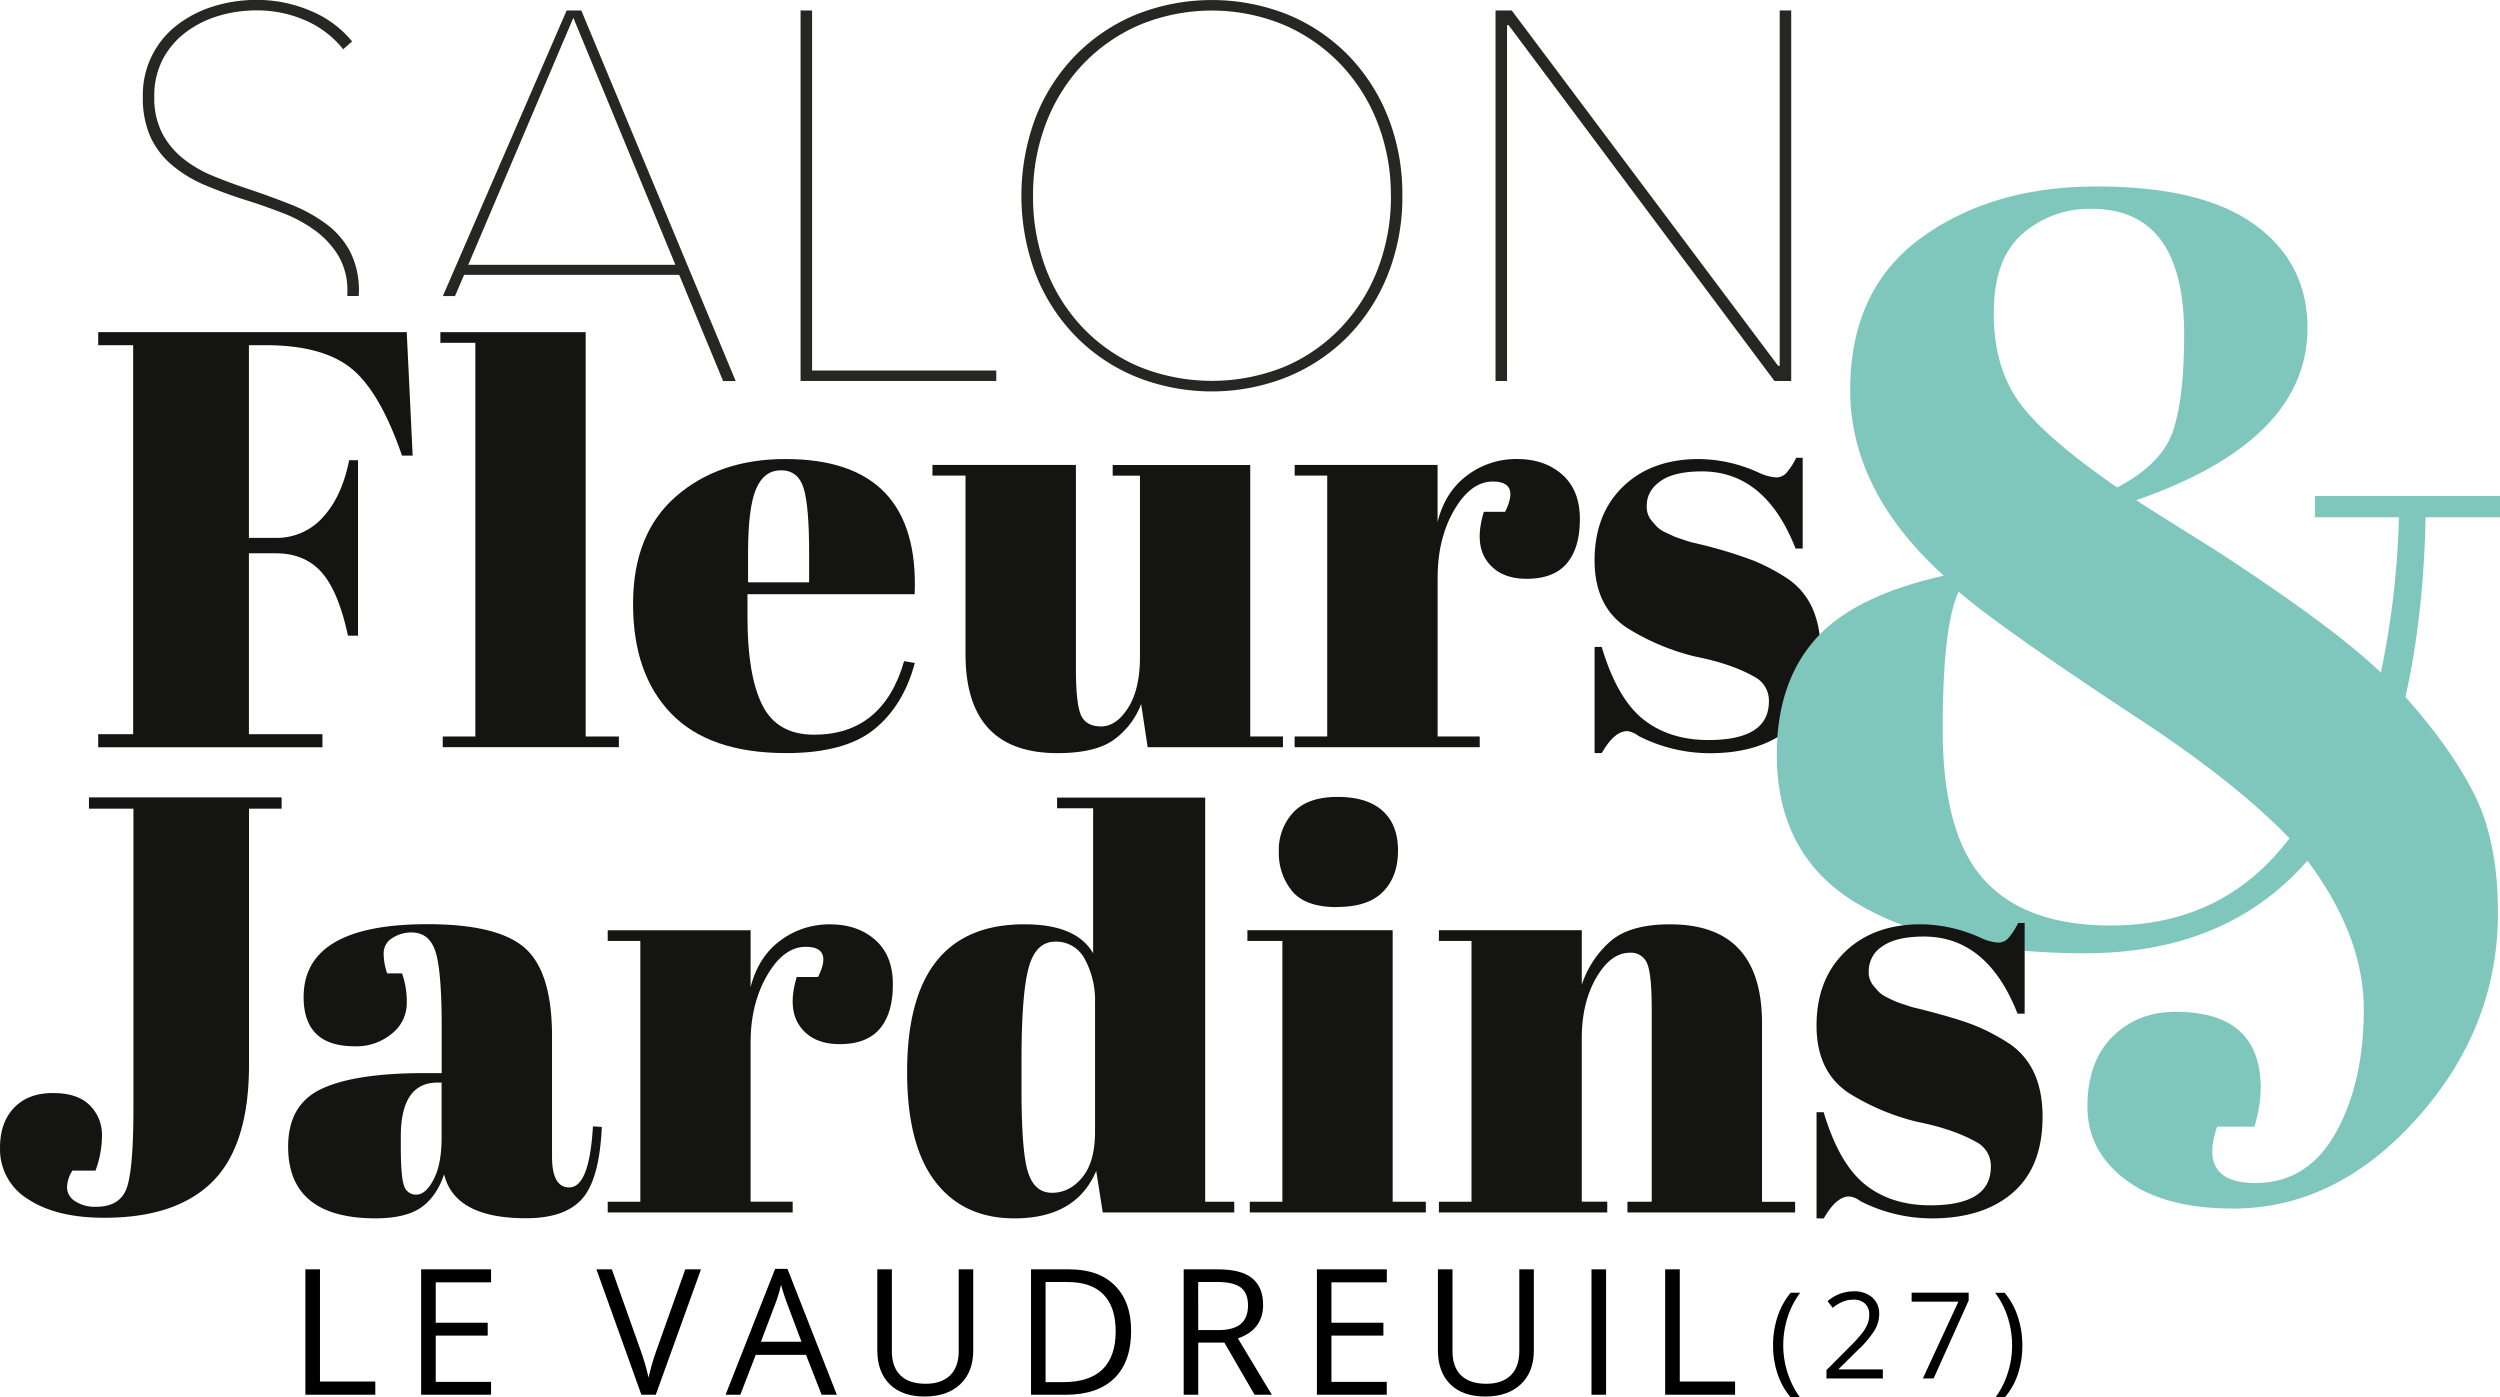 <svg id="Logo" xmlns="http://www.w3.org/2000/svg" viewBox="0 0 810.29 452.94"><defs><style>.cls-1{fill:#141412;}.cls-2{fill:#7fc7bd;}.cls-3{fill:#262623;}</style></defs>
    <title>logo-2</title>

    <g id="Salon"><path class="cls-3" d="M495.65,278.51V158.43h3.73V275.12h59.7v3.39Z" transform="translate(-236.17 -155.03)"></path>
        <path class="cls-3" d="M690.7,218.47A68,68,0,0,1,686,244a60.5,60.5,0,0,1-12.89,20,59,59,0,0,1-19.59,13.15,66.05,66.05,0,0,1-49.19,0A58.8,58.8,0,0,1,584.78,264a60.35,60.35,0,0,1-12.89-20,72.12,72.12,0,0,1,0-51.06,60.35,60.35,0,0,1,12.89-20,59,59,0,0,1,19.51-13.15,66.47,66.47,0,0,1,49.35,0,59.17,59.17,0,0,1,19.51,13.15,60.5,60.5,0,0,1,12.89,20A68,68,0,0,1,690.7,218.47Zm-3.73,0A64.34,64.34,0,0,0,682.73,195a57.57,57.57,0,0,0-12-19.08,55.76,55.76,0,0,0-18.4-12.81,61.11,61.11,0,0,0-46.81,0,55.81,55.81,0,0,0-18.41,12.81A57.55,57.55,0,0,0,575.2,195,64.34,64.34,0,0,0,571,218.47,65.58,65.58,0,0,0,575.11,242,57.16,57.16,0,0,0,586.9,261a54.82,54.82,0,0,0,18.32,12.81,62.83,62.83,0,0,0,47.49,0A54.92,54.92,0,0,0,671,261,57.32,57.32,0,0,0,682.82,242,65.58,65.58,0,0,0,687,218.47Z" transform="translate(-236.17 -155.03)"></path>
        <path class="cls-3" d="M811.3,278.51,725.14,163.18h-.51V278.51H720.9V158.43h5.25L812.49,273.6H813V158.43h3.73V278.51Z" transform="translate(-236.17 -155.03)"></path>
        <path class="cls-3" d="M352.5,249.68a27.78,27.78,0,0,0-2.8-13,26.77,26.77,0,0,0-7.8-9.07,50.46,50.46,0,0,0-11.62-6.36q-6.61-2.62-14.25-5.17c-3.73-1.25-7.38-2.6-10.94-4.08a38.73,38.73,0,0,1-9.58-5.59,25.87,25.87,0,0,1-6.79-8.23,25,25,0,0,1-2.54-11.79A25.39,25.39,0,0,1,289.06,174a26.42,26.42,0,0,1,7.63-8.73,33.65,33.65,0,0,1,10.6-5.18,42.77,42.77,0,0,1,12-1.69,38.81,38.81,0,0,1,16,3.3A32.08,32.08,0,0,1,347.41,171l2.88-2.55a34.41,34.41,0,0,0-13.48-9.92A44.19,44.19,0,0,0,319.42,155a46.7,46.7,0,0,0-14.16,2.12,37.07,37.07,0,0,0-11.79,6.11,28.45,28.45,0,0,0-11,23.15,30.9,30.9,0,0,0,2.45,13,26.36,26.36,0,0,0,7,9.16A41.34,41.34,0,0,0,302.54,215q6.19,2.64,13.66,5,5.94,1.86,11.79,4.15a45,45,0,0,1,10.43,5.68,28.5,28.5,0,0,1,7.46,8.15,22.16,22.16,0,0,1,2.88,11.7c0,.44,0,.86-.06,1.29h3.73C352.45,250.53,352.5,250.12,352.5,249.68Z" transform="translate(-236.17 -155.03)"></path>
        <path class="cls-3" d="M424.58,158.43h-4.75L379.7,251h3.94l2.95-6.89H456.3l14.25,34.43h4.07Zm-36.64,82.43L422,160.8l33.07,80.06Z" transform="translate(-236.17 -155.03)"></path>
    </g>

    <g id="Fleurs"><path class="cls-1" d="M268,262.69H368l1.92,40h-3.46Q359.3,281.9,350,274.41t-27.76-7.5h-5.39v62.45h8.65a20,20,0,0,0,15.37-6.72q6.15-6.72,8.46-18.45h2.88v56.88h-3.26q-3.09-14.42-8.56-20.56t-14.89-6.15h-8.65V393h23.83v4.23H268V393h11.33V266.91H268Z" transform="translate(-236.17 -155.03)"></path>
        <path class="cls-1" d="M378.9,262.69H426V393.74h10.76v3.46H379.67v-3.46h10.57V266.14H378.9Z" transform="translate(-236.17 -155.03)"></path>
        <path class="cls-1" d="M453.75,386.34q-12.4-12.78-12.4-35.55t13.93-34.88q13.94-12.11,35.46-12.1,43.62,0,41.89,43.81H478.44v7.49q0,18.84,4.8,28.44T500,393.16q22.29,0,29.21-23.83l3.46.58q-3.66,13.83-13.17,21.52t-28.53,7.69Q466.14,399.12,453.75,386.34Zm24.88-42.56h19.79v-9.42q0-15.57-1.82-21.23t-7.3-5.67q-5.49,0-8.08,6.05t-2.59,20.85Z" transform="translate(-236.17 -155.03)"></path>
        <path class="cls-1" d="M652,397.2H608.14l-2.11-14A25.18,25.18,0,0,1,596.9,395q-6,4.13-18,4.13-29.79,0-29.79-32.09V309.19H538.39v-3.46h46.5v65.91q0,11.53,1.64,15.18t6.53,3.65q4.91,0,8.74-6T605.65,368v-58.8h-8.84v-3.46h44.58v88H652Z" transform="translate(-236.17 -155.03)"></path>
        <path class="cls-1" d="M720,311.11q-7.11,0-12.49,9.22t-5.38,21.91v51.5h13.64v3.46h-60v-3.46h10.57V309.19H655.8v-3.46h46.31v18.45q2.49-9.81,9.61-15.09a26.36,26.36,0,0,1,16.14-5.28q9,0,14.7,5.09t5.67,14.41q0,9.33-4.23,14.32t-13,5q-8.74,0-12.88-5.76t-1-15.95H724Q728.82,311.12,720,311.11Z" transform="translate(-236.17 -155.03)"></path>
        <path class="cls-1" d="M753,399.12v-34.4h2.31q5,16.72,13.45,23.44t21.14,6.73q19.59,0,19.6-12.49a8.71,8.71,0,0,0-4.81-8.07q-7.49-4.23-19.21-6.53a75,75,0,0,1-21.91-9.23Q753,351.66,753,336.67t9.23-23.93q9.21-8.92,24.59-8.93a47.77,47.77,0,0,1,19.41,4.42,16.06,16.06,0,0,0,5.57,1.54,4.45,4.45,0,0,0,3.27-1.35,22.68,22.68,0,0,0,3.27-5h2.11v29.4h-2.31q-9.79-25-30.36-25-9,0-13.45,3.17t-4.42,8a6.86,6.86,0,0,0,1.35,4.51c.89,1.09,1.6,1.9,2.11,2.41a10.05,10.05,0,0,0,2.5,1.63c1.15.57,2.11,1,2.88,1.34s2,.74,3.56,1.25a25.73,25.73,0,0,0,3.55,1,146.89,146.89,0,0,1,18.83,5.67,65.13,65.13,0,0,1,11,5.86q10.56,7.31,10.56,23.54t-9.6,24.6q-9.61,8.36-26.33,8.36a50.92,50.92,0,0,1-23.06-5.58A7.41,7.41,0,0,0,763.6,392q-4.23,0-8.26,7.11Z" transform="translate(-236.17 -155.03)"></path>
    </g>


    <path id="et" class="cls-2" d="M967.18,538.46q16.89,0,26-16.21t9.14-40q0-23.79-18.27-48.26-26.21,30-72,30t-72.91-15.51Q812.06,433,812.06,399.54q0-23.09,12.41-37.23t41.71-20.68q-30.33-27.57-30.33-60.15t22.92-49.29q22.92-16.73,57.05-16.72T967,227.88q17.06,12.41,17.06,33.43,0,36.56-55.5,55.85,6.9,4.48,25.17,15.85,38.25,24.83,54.12,40a279.65,279.65,0,0,0,5.85-50.33H986.48v-6.89h60v6.89h-24.13q-.69,32.4-6.55,58.26,14.82,16.54,22.41,31.71t7.58,38.26q0,37.23-26.19,66.53t-59.64,29.3q-22.41,0-34.81-9.31t-12.41-23.78q0-14.49,8.1-22.58t20.51-8.1q27.57,0,27.57,24.82a46.32,46.32,0,0,1-2.06,12.41H954.77Q948.56,538.44,967.18,538.46ZM920.3,455q36.54,0,57.91-28.27-15.86-16.54-44.47-35.85Q884.45,358.54,871,346.8q-5.18,11-5.17,44.81t13.44,48.6Q892.72,455,920.3,455ZM891.69,230.81q-9.3,8.1-9.31,25.68t8.28,28.95q8.26,11.38,31.71,27.58,14.48-7.57,18.1-18.27t3.62-31.37q0-40.66-30-40.67A33,33,0,0,0,891.69,230.81Z" transform="translate(-236.17 -155.03)"></path>


    <g id="Jardins"><path class="cls-1" d="M265,413.49h62.45v3.65H316.88v83q0,25.94-11.72,37.76T270,549.73q-15.56,0-24.69-6a18.86,18.86,0,0,1-9.13-16.72q0-8.25,4.61-13t12.59-4.7q8,0,11.92,4a13.42,13.42,0,0,1,3.93,9.7,33.08,33.08,0,0,1-2.11,11.44h-7.49a10.61,10.61,0,0,0-1.73,5.47,5.3,5.3,0,0,0,2.59,4.42,11.59,11.59,0,0,0,6.82,1.83c5.13,0,8.42-2,9.9-6s2.21-12.78,2.21-26.23V417.14H265Z" transform="translate(-236.17 -155.03)"></path>
        <path class="cls-1" d="M373.76,502.84h5.57V488q0-18.26-2-24.5t-7.78-6.24a11.18,11.18,0,0,0-6.24,1.82,5.69,5.69,0,0,0-2.79,5,19.26,19.26,0,0,0,1.15,6.44h4.81a27.39,27.39,0,0,1,1.53,9.7,12.54,12.54,0,0,1-4.8,9.8,17.88,17.88,0,0,1-12.11,4.13q-16.51,0-16.52-15.95,0-23.62,40.16-23.63,22.86,0,31.61,7.78t8.74,28.54v39q0,10,5.58,10,6.53,0,7.68-19.79l2.88.19q-.76,16.9-6.34,23.25t-18.25,6.34q-23.06,0-26.52-14.22-2.5,7.31-7.49,10.76T358,549.92q-28.44,0-28.44-23.25,0-13.65,10.86-18.74T373.76,502.84Zm-6.63,36.51a4,4,0,0,0,4,2.88q3,0,5.58-4.9t2.59-13.54V505.91H378q-11.92,0-11.92,17.49v3.08Q366.07,536.47,367.13,539.35Z" transform="translate(-236.17 -155.03)"></path>
        <path class="cls-1" d="M497.32,461.91q-7.11,0-12.49,9.22T479.45,493v51.5h13.64V548H433.14v-3.46h10.57V460H433.14v-3.46h46.31V475q2.49-9.81,9.6-15.09a26.39,26.39,0,0,1,16.15-5.28q9,0,14.7,5.09t5.66,14.41q0,9.33-4.22,14.32t-13,5q-8.75,0-12.88-5.76t-1.06-16h6.92Q506.15,461.92,497.32,461.91Z" transform="translate(-236.17 -155.03)"></path>
        <path class="cls-1" d="M593.59,548l-2.12-13.45q-6.53,15.38-26.51,15.37-16.53,0-25.66-11.91t-9.12-35.55q0-47.85,38-47.85,16.9,0,22.29,9.41V417H578.79v-3.46h48v131h9.42V548Zm-24.21-13q2.1,6.63,7.78,6.63t9.8-5q4.13-5,4.13-14.79V480a28,28,0,0,0-3.27-14,10.43,10.43,0,0,0-9.6-5.77q-6.35,0-8.65,8.46t-2.31,29.59v10Q567.26,528.4,569.38,535Z" transform="translate(-236.17 -155.03)"></path>
        <path class="cls-1" d="M640.47,456.53h47.08v88h10.76V548H641.24v-3.46h10.57V460H640.47Zm29-7.49q-10.18,0-14.51-5.19A19.45,19.45,0,0,1,650.66,431a17.75,17.75,0,0,1,4.71-12.68q4.7-5,14.31-5t14.61,4.51q5,4.51,5,12.88T684.48,444Q679.68,449,669.49,449Z" transform="translate(-236.17 -155.03)"></path>
        <path class="cls-1" d="M702.54,456.53h46.31v17.68A32,32,0,0,1,758.27,460q6.33-5.39,19.21-5.38,29.79,0,29.79,32.09v57.84H818V548H763.65v-3.46h7.87V482.09q0-11.54-1.53-14.89a5.62,5.62,0,0,0-5.58-3.37q-6.15,0-10.85,8.07t-4.71,19.6v53h8.26V548H702.54v-3.46h10.57V460H702.54Z" transform="translate(-236.17 -155.03)"></path>
        <path class="cls-1" d="M824.94,549.92v-34.4h2.31q5,16.72,13.45,23.45t21.14,6.72q19.59,0,19.6-12.49a8.72,8.72,0,0,0-4.81-8.07q-7.49-4.21-19.21-6.53a75.39,75.39,0,0,1-21.91-9.22q-10.56-6.93-10.57-21.91t9.23-23.93q9.23-8.93,24.59-8.93A47.77,47.77,0,0,1,878.17,459a15.84,15.84,0,0,0,5.57,1.54,4.45,4.45,0,0,0,3.27-1.35,21.85,21.85,0,0,0,3.27-5h2.11v29.39h-2.3q-9.81-25-30.37-25-9,0-13.45,3.18a9.48,9.48,0,0,0-4.42,8,6.9,6.9,0,0,0,1.35,4.52c.89,1.08,1.6,1.89,2.11,2.4a10.05,10.05,0,0,0,2.5,1.63q1.73.87,2.88,1.35c.77.32,1.95.73,3.56,1.24a25.73,25.73,0,0,0,3.55,1q13.07,3.28,18.83,5.67a65.13,65.13,0,0,1,11,5.86q10.56,7.32,10.57,23.54t-9.61,24.6q-9.62,8.36-26.33,8.36a51,51,0,0,1-23.06-5.57,7.32,7.32,0,0,0-3.65-1.54q-4.23,0-8.26,7.11Z" transform="translate(-236.17 -155.03)"></path>
    </g>

    <g id="Le_vaudreuil_27_" data-name="Le vaudreuil(27)"><path d="M335.15,607.09V566.45h4.73v36.36h17.93v4.28Z" transform="translate(-236.17 -155.03)"></path>
        <path d="M395.33,607.09H372.67V566.45h22.66v4.2H377.4v13.09h16.84v4.17H377.4v15h17.93Z" transform="translate(-236.17 -155.03)"></path>
        <path d="M458.28,566.45h5.09l-14.65,40.64h-4.67l-14.57-40.64h5l9.34,26.3a73,73,0,0,1,2.56,8.81,74.87,74.87,0,0,1,2.61-9Z" transform="translate(-236.17 -155.03)"></path>
        <path d="M502.47,607.09l-5.06-12.93H481.12l-5,12.93h-4.78l16.06-40.81h4l16,40.81Zm-6.53-17.18-4.73-12.59c-.61-1.6-1.24-3.55-1.89-5.87a51,51,0,0,1-1.75,5.87l-4.78,12.59Z" transform="translate(-236.17 -155.03)"></path>
        <path d="M551.61,566.45v26.3q0,6.94-4.19,10.92t-11.54,4q-7.33,0-11.36-4c-2.68-2.67-4-6.33-4-11V566.45h4.72V593q0,5.09,2.78,7.81c1.86,1.82,4.58,2.72,8.18,2.72q5.13,0,7.92-2.73t2.78-7.86V566.45Z" transform="translate(-236.17 -155.03)"></path>
        <path d="M602.78,586.38q0,10.07-5.46,15.39t-15.72,5.32H570.34V566.45H582.8q9.48,0,14.73,5.25T602.78,586.38Zm-5,.17q0-7.95-4-12t-11.85-4h-6.87V603h5.75q8.46,0,12.71-4.15T597.78,586.55Z" transform="translate(-236.17 -155.03)"></path>
        <path d="M624.54,590.19v16.9h-4.72V566.45H631q7.47,0,11,2.86t3.57,8.62q0,8.05-8.18,10.9l11,18.26h-5.59L633,590.19Zm0-4.06H631c3.34,0,5.78-.66,7.34-2s2.33-3.31,2.33-6-.79-4.62-2.37-5.81-4.13-1.78-7.63-1.78h-6.15Z" transform="translate(-236.17 -155.03)"></path>
        <path d="M685.64,607.09H663V566.45h22.66v4.2H667.71v13.09h16.84v4.17H667.71v15h17.93Z" transform="translate(-236.17 -155.03)"></path>
        <path d="M733.31,566.45v26.3q0,6.94-4.2,10.92t-11.54,4q-7.34,0-11.35-4c-2.68-2.67-4-6.33-4-11V566.45h4.73V593c0,3.39.92,6,2.78,7.81s4.57,2.72,8.17,2.72q5.14,0,7.92-2.73t2.78-7.86V566.45Z" transform="translate(-236.17 -155.03)"></path>
        <path d="M752,607.09V566.45h4.72v40.64Z" transform="translate(-236.17 -155.03)"></path>
        <path d="M775.88,607.09V566.45h4.73v36.36h17.93v4.28Z" transform="translate(-236.17 -155.03)"></path>
        <path d="M810.85,591.15a29.53,29.53,0,0,1,1.47-9.43,23.44,23.44,0,0,1,4.25-7.7h3.08a26.86,26.86,0,0,0-4.12,8.06,30,30,0,0,0-1.38,9,28.74,28.74,0,0,0,1.41,8.92,27.89,27.89,0,0,0,4.05,8h-3a22.57,22.57,0,0,1-4.26-7.55A28.6,28.6,0,0,1,810.85,591.15Z" transform="translate(-236.17 -155.03)"></path>
        <path d="M846.43,601.82H828.16V599.1l7.32-7.36a52.21,52.21,0,0,0,4.41-4.83,12.5,12.5,0,0,0,1.6-2.81,8.18,8.18,0,0,0,.53-3,4.65,4.65,0,0,0-1.35-3.52,5.17,5.17,0,0,0-3.75-1.31,9.47,9.47,0,0,0-3.28.57,13,13,0,0,0-3.45,2.08l-1.67-2.15a12.82,12.82,0,0,1,8.36-3.2,8.85,8.85,0,0,1,6.15,2,6.9,6.9,0,0,1,2.22,5.39,10.52,10.52,0,0,1-1.48,5.23,33.29,33.29,0,0,1-5.56,6.54l-6.08,6v.15h14.3Z" transform="translate(-236.17 -155.03)"></path>
        <path d="M859.39,601.82l11.52-24.89H855.76V574h18.49v2.53l-11.36,25.27Z" transform="translate(-236.17 -155.03)"></path>
        <path d="M891.64,591.15a28.72,28.72,0,0,1-1.47,9.32,22.33,22.33,0,0,1-4.25,7.51h-3a27.57,27.57,0,0,0,4-7.94,28.84,28.84,0,0,0,1.4-8.93,30,30,0,0,0-1.37-9,26.86,26.86,0,0,0-4.12-8.06h3.08a23.52,23.52,0,0,1,4.26,7.73A29.52,29.52,0,0,1,891.64,591.15Z" transform="translate(-236.17 -155.03)"></path>
    </g>
   
    
</svg>